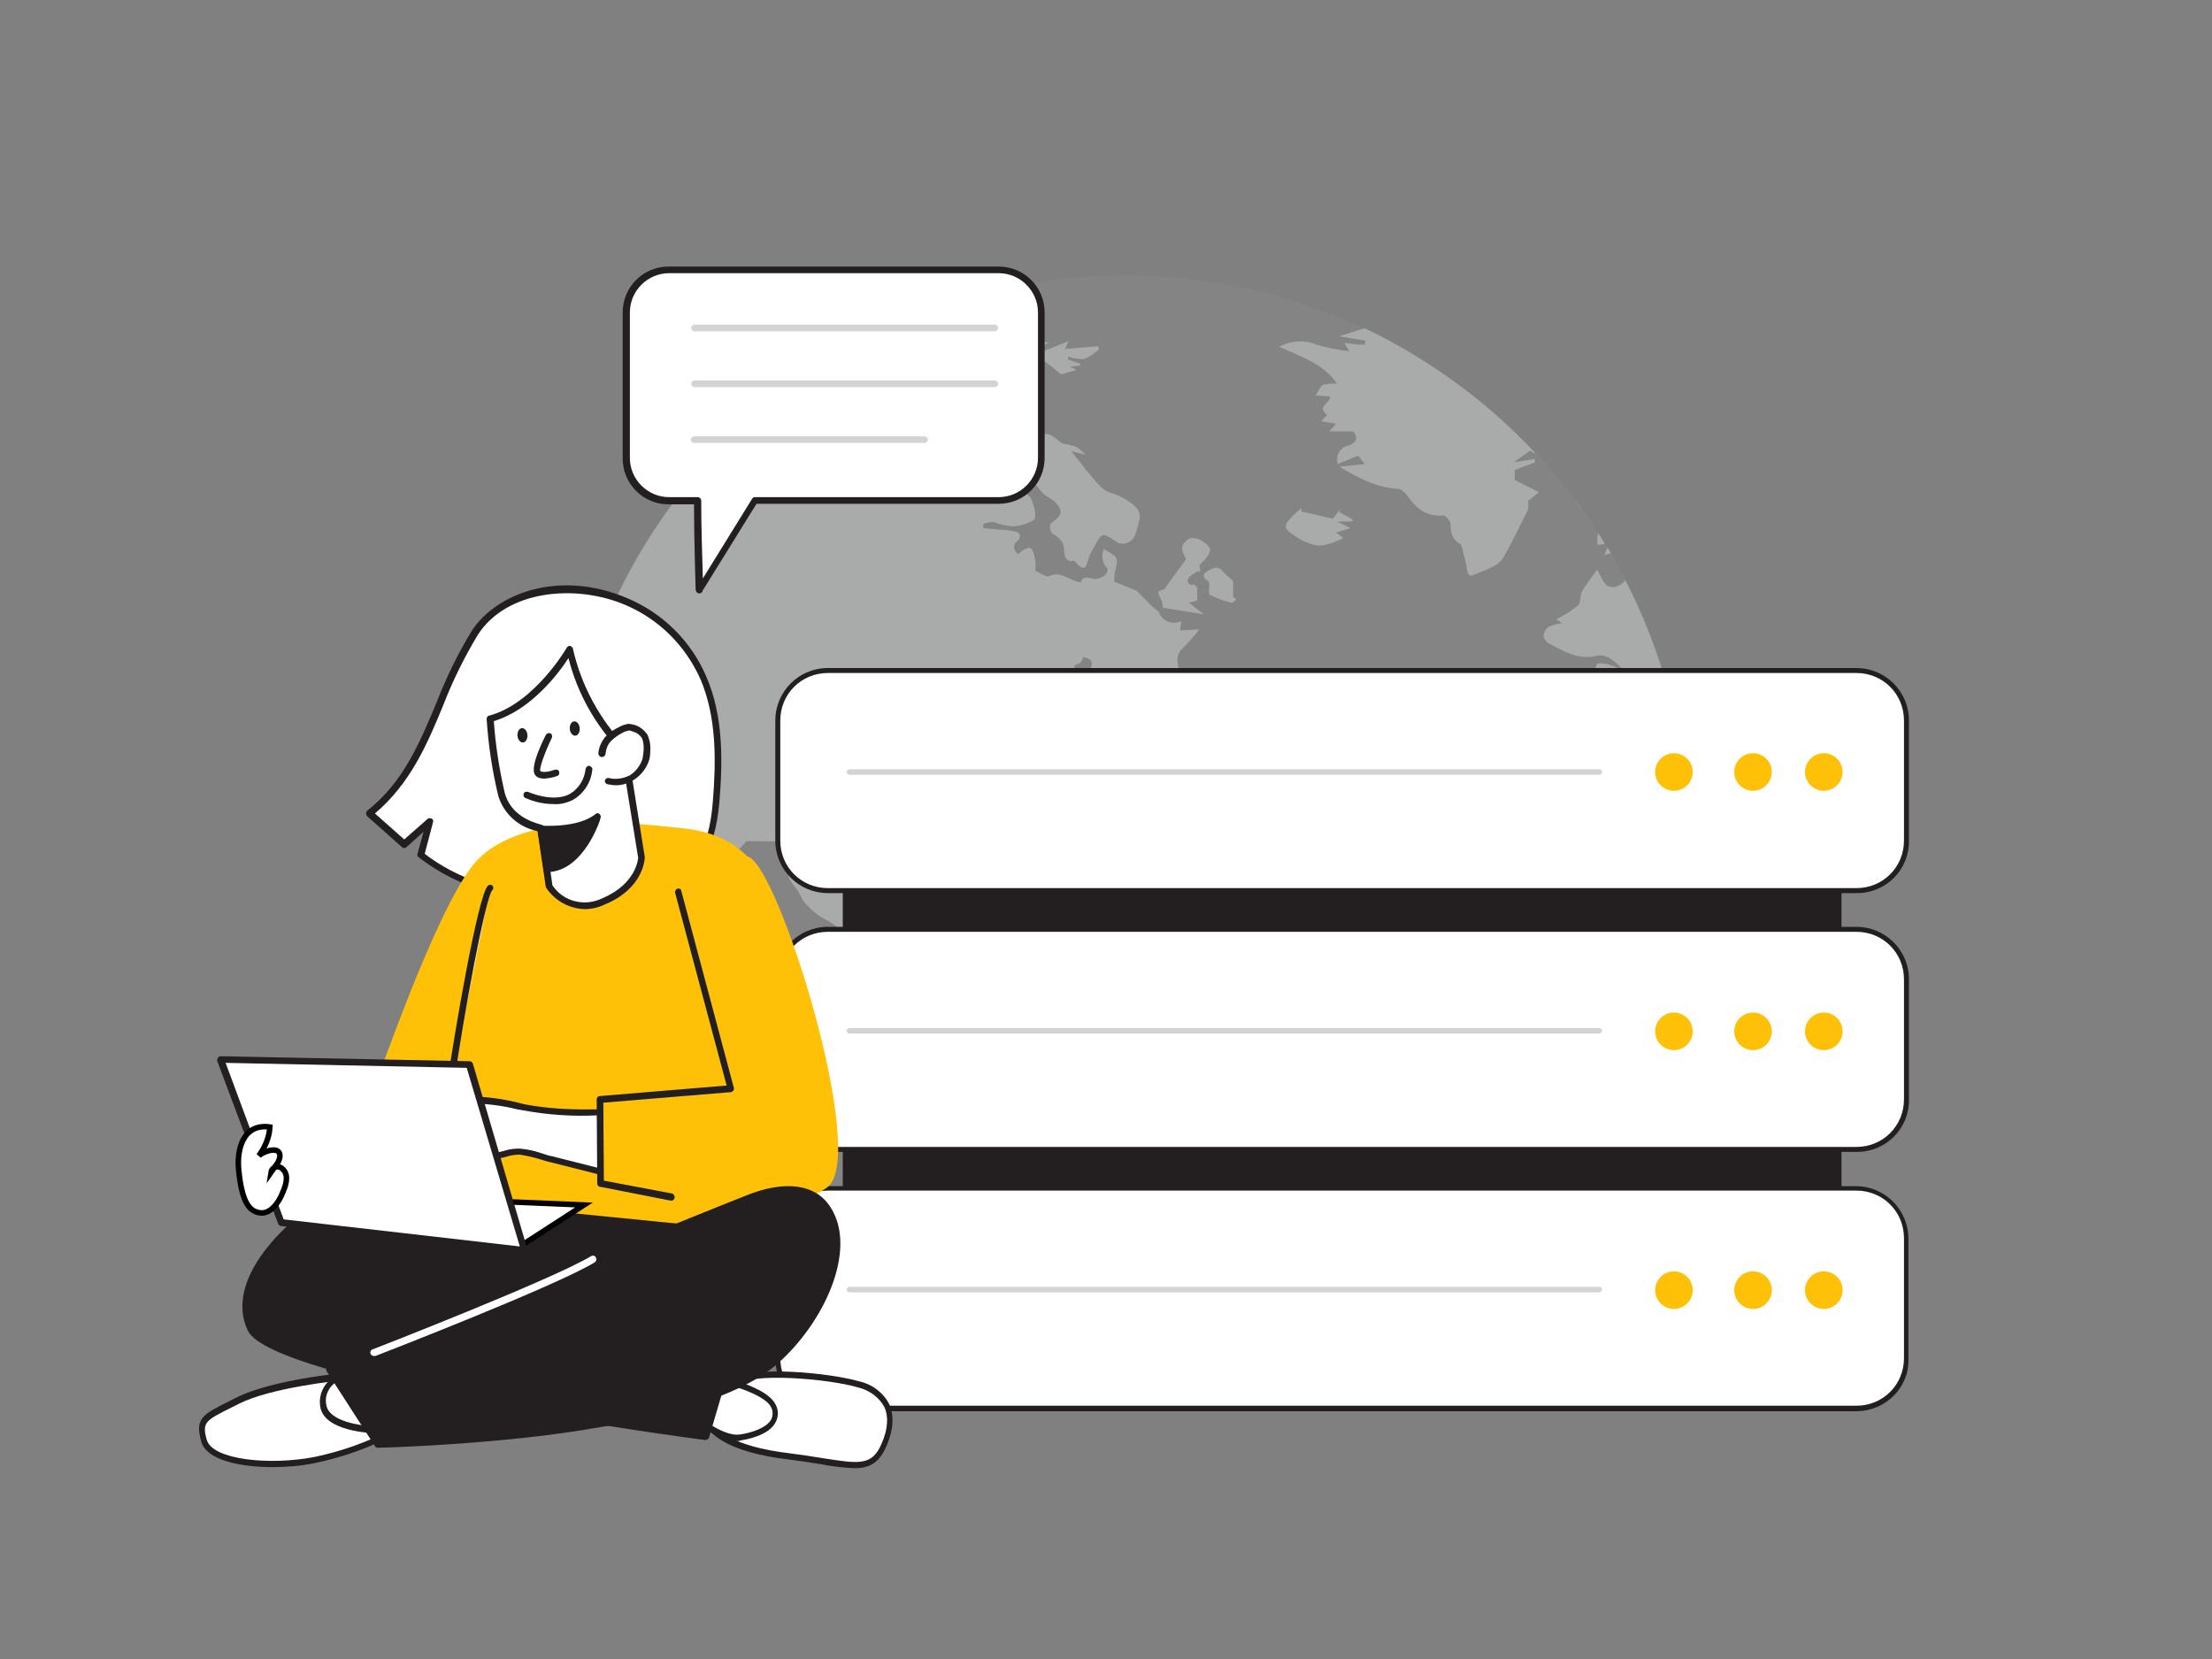 <?xml version="1.0" encoding="utf-8"?>
<!-- Generator: Adobe Illustrator 22.0.1, SVG Export Plug-In . SVG Version: 6.00 Build 0)  -->
<svg version="1.1" id="Layer_1" xmlns="http://www.w3.org/2000/svg" xmlns:xlink="http://www.w3.org/1999/xlink" x="0px" y="0px"
	 viewBox="0 0 400 300" style="enable-background:new 0 0 400 300;" xml:space="preserve">
<rect x="0" y="0" width="400" height="300" fill="#808080" stroke="none"/>
<style type="text/css">
	.st0{opacity:0.5;}
	.st1{opacity:7.000000e-02;fill:#FFFFFF;}
	.st2{fill:#D1D3D4;}
	.st3{fill:#FFFFFF;}
	.st4{fill:#231F20;}
	.st5{fill:#FFC108;}
	.st6{fill:#FFFFFF;stroke:#000000;stroke-miterlimit:10;}
</style>
<g id="_477_data_storage_flatline" class="st0">
	<g id="_489_world_wide_web_flatline">
		<g>
			<circle class="st1" cx="203.5" cy="151.7" r="101.9"/>
			<path class="st2" d="M127.1,84.3c0.7,0.3,1.6,0.3,2.3,0.1l-1.4-1.2c1.8-2,3.8-4,5.8-5.8c-0.1,1.5-1,2.9-2.3,3.7
				c2.2,0.1,3.8-1.2,5.7-1.7c2.2-0.5,4.5-0.9,6.8-1.2l-3.3,2.3c0.6,0.2,1.3,0.5,1.9,0.6c0.6-1.4,1.4-0.3,2.2-0.3
				c1.7-0.1,3.5,1.9,4.7-0.2c0.6,0.1,1.2,0.2,1.8,0.4c1.6,0.5,3.1,1.2,4.4,2.1c1.5,1.2,2,1.4,3.2-0.4l-1.6-0.5v-0.6l3.2-0.7
				c0.1,0.7,0.2,1.5,0.1,2.3c-0.1,0.5-0.4,0.9-0.6,1.3c0.9,0.1,1.9,0.2,2.8,0.4c0.9,0.3,1.7,0.7,2.6,1.1l-0.8,1.6l4.2-0.7l0.2,0.4
				l-1.6,1.1c2.5,0.7,3.9-0.5,3.9-3l2.1-1.1c-0.7-0.1-1.5,0-2.2,0.3c-2.3,0.5-4.6,1.1-6.8-0.1c-1.2-0.6-1.1-1.4,0-2
				c1.4-0.7,2.8-1.3,4.3-1.8c2.6-0.7,5.2-1.2,7.9-1.9l-0.4-0.7c1.2-0.3,2.4-0.6,3.7-0.8c0.8,0.1,1.5,0.3,2.2,0.7l-0.6-1.4
				c1.2,0.6,2.2,1.5,3,1.3c1.6-0.4,2.9,0.9,4.6,0.6c1-0.2,2.2,1.2,3,1.7c0.8,0.1,1.5,0.3,2.3,0.5c0.7,0.4,1.3,0.9,1.9,1.5l-2.6-0.6
				c1.2,1.4,2.5,3.2,3.8,4.7c1,1.1,2,2.5,3.3,2.8c1.7,0.5,3.3,1.4,4.6,2.6c0.5,0.6,0.8,1.3,0.7,2c-0.2,1.1-0.5,2.1-0.9,3.2
				c-0.5,1.1-1.8,1.7-2.9,1.3c-1-0.5-2.3-1.7-2.9-1.4c-0.9,0.4-1.3,1.9-2,2.9c-0.1,0.2-0.2,0.4-0.3,0.6c-0.6,1.2-0.5,4-2.8,1.1
				c-1.8,0.4-1.8-1.1-1.9-2.1c0-1.1-0.7-2-1.6-2.5c-0.7-0.3-1.1-1.1-0.9-1.8c0.1-0.4,0.4-0.6,0.7-0.8c1.4-1,1.6-1.9,0.4-3.2
				c-0.6-0.7-1.6-1.1-2.3-1.7s-1.1-1.5-1.8-2.1c-0.8-0.7-1.7-1.2-2.7-1.5c-0.6-0.2-1.3,0.4-2.2,0.7c1.7,1.3,2.9,2.3,4.1,3.3
				c0.7,0.6,1.5,3.9,0.9,4.3c-1.2,0.7-2.5,1.1-3.8,1.2c-1.2-0.1-2.4-0.4-3.6-0.8c-0.6,0-1.2,0.1-1.8,0.4v0.7l3.2,0.3
				c0.8,0,1.6,0.1,2.5,0.3c1.1,0.2,1.2,1,0.5,1.7c-1,0.9-0.7,1.6,0.1,2.4c2.1-1.7,2.6-1.6,3.1,1.1c0.1,0.6,0.1,1.2,0,1.9
				c0.9,0.4,1.9,1.2,2.5,1c2.2-1.1,3.7,0.9,5.7,1.1c0.6-1.5,1.7-0.6,2.7-0.6c0.7-0.1,1.3-0.3,1.8-0.8c0.3-0.2,0.5-1.1,0.3-1.2
				c-0.9-0.9-1.1-2.3-0.6-3.4c2.7,1.5,2.7,1.5,2,4.2c-0.1,0.6-0.1,1.1-0.1,1.7l4,1.6c1.2,1.2,2.2,2.2,3.1,3.1c0.3,0.3,0.8,0.5,1,0.9
				c0.6,1.5,2.3,2.2,3.8,1.6c0.1,0,0.1,0,0.2-0.1c-0.1,0.6-0.1,1.1-0.2,1.7l3.5-0.2c-1,1.3-2.1,2.5-3.3,3.7c-1.4,1.6-0.3,3.3,0,5
				c3,0.2,5.9-1.1,8.8,0.6c-1.6,3.3,1.1,6.8-0.9,10l-1.9-0.2l-1.2,1.5c-3-0.7-5.8-1.1-6.7-3.7c0-1,0.2-1.7,0-2.1
				c-0.7-1-1.6-1.7-2.4-2.6c-0.5-0.6-1.4-1.3-1.3-1.9c0.1-1.9-1-1.8-2.1-1.4c-0.9,0.5-2.1,0.3-2.7-0.5c-0.7-0.5-1.4-1-2.1-1.4
				c-0.5,0.6-1,1.3-1.5,2c-0.9,1.2-1.9,2.2-3,3.2c-1.9,1.4-4.2,2.5-3.4,5.6l-1.4-1.9c0.2-0.8,0.4-1.3,0.6-2.2l-2.2,0.9
				c0.1-0.4,0-0.6,0.1-0.7c1.3-0.8,2.1-2.5,3.8-2.8c0.5-0.2,0.9-0.6,1.2-1.1c0.5-0.7,0.8-1.5,1.3-2.1c1.3-1.6,1.1-2.5-0.7-2.9
				c-0.1,0.4-0.3,0.8-0.6,1.1c-0.2,0.2-0.8,0.2-0.9,0.4c-0.5,1.8-2,2.3-3.3,3.1c-0.8,0.5-2,1.5-2,2.3c0,3.6-2.6,5.8-3.8,8.6
				c-0.6-0.8-1-1.6-1.4-2.5c-0.1-0.6-0.1-1.2,0.2-1.7c0.4-0.8,0.9-1.6,1.4-2.3c-0.8,0-1.6,0.3-1.8,0.1c-1.4-1.2-1.3-1.3-2.6-0.6
				c0.1,1.3,0.2,2.5,0.3,3.4c-0.6,0.8-0.9,2-1.7,2.4s-1.8,2.1-3.4,0.7c-0.5-0.5-2.3,0.5-3.5,0.7c-0.1,0-0.1,0-0.2,0l-3-1.4
				c0.6,2.8,1.1,4.9,1.6,7.1c0.3,1.4,0.9,2.5,2.6,2.5c0.7,0,1.3,0.8,1.7,1l-2.8,2.9l1.4,1.1l-0.2,0.5l-2.7-0.8
				c-0.4,0.6-0.9,1.4-1.3,2.3c-0.7,1.4-1.4,2.9-2,4.4c-0.5,1.2-1,2.4-1.5,3.6c-0.2,0.9-0.5,1.8-0.9,2.7c-0.5,1-1.1,1.9-1.8,2.7
				c-1.8,2.6-1.8,5.8-2.3,8.8c-0.2,1.1-0.6,1.4-1.6,1c-1.8-0.8-3.5-1.7-5.1-2.7c-1.7-1.1-3.2-2.7-5-3.7c-1.7-0.8-3.1-2-4.3-3.4
				c-0.3-0.4-0.5-0.9-0.8-1.4c-0.2-0.5-0.5-0.9-0.9-1.4c-2-2.3-1.6-4.2,1.1-5.6c0.6-0.3,1-0.9,1.2-1.5c0.2-0.8,0.3-1.6,0.3-2.5
				c0.8,0.8,1.5,1.7,2.1,2.7c0.8,1.6,2,0.6,3.1,0.8l0.3-1.9c0.1-0.4,0.2-0.8,0.4-1.8c0.4,1,0.6,1.4,0.7,1.7l3.1-6.7
				c-1.7-1.9-2-1.8-3.2,0.4c-0.2,0.3-0.3,0.7-0.4,1c-0.8,2.4-3.5,3.7-5.9,2.9c-0.2-0.1-0.4-0.2-0.6-0.3c-0.9,2.2-1.1,2.5-3.5,2.6
				s-5.1,0-7.4,0l-4.2,4.7l1.2,0.5l-2.7,2.4l-1.5-1.8c-0.6,3.4-1.2,7.4-2.2,11.3c-0.8,3.9-2.1,7.8-3.7,11.5c-2.4-2.8-3.5-6.4-3.3-10
				c0.2-0.9,0-1.8-0.3-2.6c-0.9-1.3-2.3-2.2-3.2-3.5c-1.3-2-3.9-3.1-4.4-5.7c0-0.3-0.8-0.7-1.2-0.8c-1.3-0.3-2.7-0.6-4.1-0.9
				c-0.2,1-0.5,2-1,2.9c-0.8,1.1-1.5,2.3-2,3.5c-0.4-3.8-0.7-7.7-0.7-11.6C101.6,126.9,110.7,102.9,127.1,84.3z"/>
			<path class="st2" d="M268.3,230.3c-0.3-0.6-0.5-1.3-0.6-2c0.1-1.5-0.8-2.9-2.1-3.5c-1.7-0.8-3.5-1.2-5.2-1.9
				c-0.4-0.1-0.8-0.3-1-0.6c-0.9-1.4-1.6-2.9-2.1-4.5c-0.4-2.2-0.6-4.4-0.8-6.7c0-0.2,0-0.5-0.1-0.7c-0.9-1.1-1.9-2.2-2.7-3.4
				s-2.1-2.8-2.2-4.3c-0.2-1.7,1-3.3,2.7-3.5c0.1,0,0.2,0,0.2,0c0.3-0.1,0.6-0.3,0.7-0.5c2-2.7,4.9-2.1,7.7-2.1
				c-0.2-1.2,0.3-1.5,1.5-1.8c2.8-0.6,5-1.9,5.8-5.1c0.8-3.2,2.5-4.3,6-4.5c1-0.2,2-0.7,2.8-1.4c0.7-0.5,1.3-1.2,1.8-1.8
				c0.3-0.3,0.6-0.7,0.9-1c1-0.7,1.7-2.1,3-1.8c1.3,0.4,2.8,0.4,4.1,0c1.2-0.6,2.5-1.2,3.9-1.9l1.4,3.7c0.9-1.4,0-2.9-0.2-4.4
				c2.7,1.7,5.8,2.6,6.5,6.3l0.2-0.1C294.6,201.3,283.4,217.9,268.3,230.3z"/>
			<path class="st2" d="M288.7,118.6c-3.4,0.8-6-0.9-8.7-2.3c-0.5-0.3-0.8-0.8-0.9-1.3c0.1-0.7,0.4-1.3,1-1.7
				c0.8-0.3,1.6-0.5,2.4-0.6l-1.1-0.7c1.4-0.7,2.7-1.5,3.9-2.5c0.6-0.5,0.4-1.9,0.8-2.6c0.8-1.3,1.8-2.6,2.7-3.9
				c0.9,1.3,1.2,3.6,3.4,3.1c0.7-0.2,1.3-0.6,1.7-1.2c6.3,12.2,10,25.5,11,39.1c-0.4-0.4-0.8-0.7-1.2-1c-2.8-1.6-3-2.1-2.2-5.3
				c0.1-1,0.1-2.1,0-3.2l-0.7,2.7c-0.7-1.2-1.6-2.1-1.7-3.2c-0.2-1.8-1.1-2.2-2.6-2.3c-0.6-0.1-1.2-0.2-1.8-0.4l0.5-0.2
				c-0.1-0.9,0.1-2.3-0.4-2.6c-1.9-1.2-4-2.2-6-3.1l1.3,2.8l-0.5,0.1l-6.4-3.4l0.3-0.5l0.8,0.5l-0.4-1.5c0.3,0,0.5,0.2,0.7,0.4
				c1.2,1.7,1.8,1.9,3.5,0.6c1.3-0.9,1.8-2,0.4-3.3c-0.1-0.1,0.2-1.1,0.4-1.1c0.7-0.1,1.4,0,2.1,0.2c0.9,0.3,1.8,0.7,2.7,1.1
				C292.4,120.1,290.9,118.1,288.7,118.6z"/>
			<path class="st2" d="M200.6,187.8c-0.5,0.8-0.7,1.7-0.5,2.6c0.8,2.7,0.8,5-1.4,7.2c-1.9,2-2.8,4.7-2.6,7.5c0,0.4-0.1,0.7-0.3,1.1
				c-0.9,1.2-0.4,2.1,0.2,3.3c1.3,2.7,2.6,5.5,0.7,8.6c-1.3,1.8-2.2,4-2.4,6.2c0,2.4-0.8,4.7-2.3,6.4c-1.1,1.1-1.8,2.5-1.8,4.1
				c0.2,1.4-0.5,2.7-1.7,3.3c-0.6-0.2-1.2-0.4-1.8-0.6c-1.7,0-3.4-0.2-5-0.5c-4.1-1.2-6.1-4.7-8.3-8.1c-0.4-0.6-0.1-1.6-0.2-2.8
				c-0.2-0.1-0.8-0.5-1.4-0.8c-1.4-0.5-2.2-2-1.8-3.4c0-0.1,0.1-0.2,0.1-0.3c0.2-0.6,0.5-1.2,0.6-1.9c0.1-0.4,0.1-0.9,0-1.1
				c-1.4-1.2-2.9-2.5-4.3-3.7c-0.9-0.8-2-1.8-2.3-2.8c-0.2-1.6-0.1-3.3,0.2-4.9c0.2-1.1,0.9-2.1,1.1-3.2c0.2-1.1-0.6-2.6,0.7-3.7
				c0.2-0.1,0.1-0.8-0.1-1c-2.1-2.9-3.7-6.2-6.4-8.4c-3.5-2.8-5.3-6.6-7.2-10.3c-0.4-1.1-0.6-2.3-0.7-3.5c2.7,0.7,5,1.3,7.4,1.9
				c0.5,0,1-0.2,1.3-0.6c0.4-0.7,0.3-1.7,0.8-2.2c0.9-1.1,2-1.9,3-2.9c0.5-0.5,1-1.2,1.2-1.9c0.8-2.5,2.6-4.4,2.9-7.1
				c0.2-1.7,1.7-3.2,2.5-4.9c1-2.1,1.8-4.2,2.6-6.4c0.5-1.6,1.4-1.5,2.7-1.1c0.9,0.3,1.9,0.4,2.9,0.2c1.9-0.5,3.8-1.2,5.6-1.9
				c1.7-0.6,3,0.1,3.1,1.8c0.1,1.2,0.6,1.9,1.8,1c1.2-0.8,3.4-0.4,3.8-2.6c0-0.1,0.4,0,0.6-0.1c1.7-0.7,4.1,0.2,5.1-1.6
				c-0.5-1.4-0.9-2.6-1.3-3.9c0.8-0.2,1.6-0.3,2.5-0.3c2.1,0.1,4.2,0.1,6.3,0.4c1.5,0.2,3,0.6,4.4,1.2c2.2,0.9,4.4,1.7,6.4,0.1
				c0.8,1.1,1.8,2.1,2.9,2.9c1.3,0.6,2.1,2,2.1,3.4c0,2.2,1.2,3,3,3.6c0.5,0.1,0.8,0.4,1.1,0.8c1,1.7,2.1,3.4,3,5.2
				c0.6,1.2,1.8,2.3,0.6,4.2c-0.6,1.4-0.6,2.9-0.1,4.3c0.5,1.8,0.7,3.7,0.5,5.6c0,0.4-0.4,0.8-0.7,1.2s-0.7,0.5-0.9,0.8
				c-1,1.6-2,3.2-3.2,4.6c-1.3,1.3-2.7,2.5-4.2,3.6c-0.8,0.7-1.9,0.8-2.9,0.4c-1.5-0.3-3.1-0.4-4.6-0.4c-0.6,0-1.2-0.1-1.8-0.3
				c-1.2-0.5-2.4-0.9-3.6-1.3c-1.2-0.3-2.9-1-3.5,0.8c-0.5,1.7-1.5,1.6-2.8,1.5C201.8,187,201.1,187.3,200.6,187.8z"/>
			<path class="st2" d="M277.7,82c-0.4-0.1-0.7-0.3-1-0.5l-3,2.1l3.8-0.6l0.1,0.6l-3.7,1.4v1.8l4.4,2.2l-2,1.6
				c0.1,0.5,0.1,1.1,0,1.6c-1.4,2.8-2.8,5.7-4.3,8.4c-0.4,0.7-1,1.3-1.7,1.7c-1,0.5-2.1,1-3.2,1.4c-0.8,0.4-1.6,0.8-1.8-0.6
				c-0.2-1.4-0.6-2.7-0.9-4c-0.1-0.2-0.1-0.6-0.3-0.7c-1.5-0.8-1.8-2-1.8-3.7c0-0.5-0.9-1.5-1.3-1.5c-3,0.3-4.8-1.2-6.4-3.4
				c-0.4-0.6-1.2-1.4-1.8-1.4c-3.9-0.2-7.2-2-10.6-4l4.6-0.5l-1.2-1.5l-3.7,1.5c-0.4-1.4,0.3-2.9,1.8-3.3c0,0,0,0,0.1,0
				c1.6-0.6,1.8-1.5,0.9-2.6h-4.3l1.2-1.4l-2.7-0.4L240,75c-2.1-1.4,0.7-2.2,0.5-3.3l-2.6-0.2c0.5-0.7,0.8-1.6,1.3-1.9
				c0.9-0.2,1.8-0.3,2.6-0.2c-2.5-3.7-6.6-4.9-10.5-6.7c2.1-1.1,4.5-1.3,6.7-0.4c2,0.6,4,1,6,1.2c-0.2-0.3-0.6-0.9-0.9-1.5
				c0.8,0.1,1.6,0.2,2.4,0.3c0.4,0,0.9,0,1.3,0l0.1-0.7l-4.8-0.8c1.6-0.4,3.2-1.1,4.8-1.4C258.5,65,268.9,72.6,277.7,82z"/>
			<path class="st2" d="M290.7,99l0.6,1c-0.4,0.1-0.8,0.3-1.2,0.4L290.7,99z"/>
			<path class="st2" d="M285.1,90.9L285.1,90.9c0.4,0.4,0.7,0.8,0.9,1.2L285.1,90.9z"/>
			<path class="st2" d="M288.9,98.5c-0.1-0.7-0.1-1.4,0.1-2.1c0.4,0.6,0.8,1.3,1.2,2L288.9,98.5z"/>
			<path class="st2" d="M209.9,108.3c-0.2-0.5-0.6-1.1-0.4-1.3c0.3-0.2,0.6-0.4,1-0.4c1.4-2,2.7-3.7,4-5.5c-1.1-1.9-1-2.6,0.4-3.6
				c0.9-0.6,2.9,0.2,3.8,1.5c0.4,0.6-0.2,1.7-1.8,3.2l0.2,1.1c-0.3,0-0.5,0-0.7,0.1c-0.6,0.4-1.4,0.8-1.6,1.4s0.4,1.2,1.2,0.9
				c0.2,0.2,0.4,0.4,0.5,0.7c0,0.7,0,1.5,0,2.2L215,109l2.7,2.1l-7.4-1.2C210.2,109.1,210.1,108.6,209.9,108.3z"/>
			<path class="st2" d="M147.6,71.5c1.4,1.5,2.8,2.9,4.4,4.2c-1.9,1.9-4.4,2.1-7.5,2c0.8-0.6,1.5-0.9,1.8-1.4s0.6-1.5,0.3-1.8
				c-1.3-1.6-3-2.9-4.9-3.9c0.6-0.5,1.2-1,1.9-1.4C145.3,69.6,146.6,70.4,147.6,71.5z"/>
			<path class="st2" d="M239.7,98.5c-0.7,0.2-1.5,0.2-2.2,0c-1.1-0.3-2.2-0.8-3.2-1.5c-0.7-0.6-2.3-1.1-1.6-2.5
				c0.8-1,1.6-1.8,2.6-2.6l0.1,0.6l5.6,1.3l1.4-1.8l-0.2,0.6l2.5,1.4l-0.3,0.3h-2.6l2.4,1.2l-2.6,0.8l1.3,1
				C241.8,97.8,240.8,98.3,239.7,98.5z"/>
			<path class="st2" d="M191.9,67.7c-1.2-1-2.2-1.8-3.2-2.5c-0.4-0.2-0.8-0.2-1.2,0c-0.3,0.2-0.4,0.8-0.6,1.2h-3.6l-0.1-0.7l10-4
				l-0.6,1.4l6-0.5l0.1,0.6c-0.8,0.7-1.6,1.3-2.6,1.7c-1,0.1-2-0.1-2.9-0.4l-0.1,0.5l2.3,0.8l-0.1,0.3l-1.8,0.2l1.2,0.6L191.9,67.7z
				"/>
			<path class="st2" d="M218.4,105c-0.9-0.5-1-1.2-0.1-1.7c0.8-0.4,1.8-1.2,2.8,0c0.5,0.6,1.2,1.1,1.9,1.8v2.9l0.6,0.3
				c-0.3,0.3-0.7,0.8-0.9,0.7c-1.3-0.3-2.6-0.8-3.9-1.4c-0.3-0.2-0.1-1.3-0.1-2C218.6,105.3,218.5,105,218.4,105z"/>
			<path class="st2" d="M304,163.1c0.2-0.1,0.5-0.2,0.8-0.3c0,0.4,0,0.9-0.1,1.3c-0.7,0.2-1.4,0.6-2.1,0.9c-0.7,0.4-1.2,1.2-1.9,2.2
				l-3.4-0.4C299.6,165.4,301.8,164.2,304,163.1z"/>
			<path class="st2" d="M290.7,169.3c-0.1-1.6,2.8-2.7,5.5-2l-1.4,1.6l2.8-0.2C295.4,170.2,293,169.1,290.7,169.3z"/>
			<path class="st2" d="M180.3,61.9h9.4c-1.2,0.7-2.5,1.1-3.9,1.3c-1.8,0-3.7-0.1-5.5-0.3V61.9z"/>
			<path class="st2" d="M200.4,125.9l1.2,0.5v3.2c-2.1-0.1-1.1-1.8-1.5-2.7C199.9,126.7,200.2,126.3,200.4,125.9z"/>
			<path class="st2" d="M193.6,131.1h3.3l0.1,0.4l-3,1.9C193.9,132.5,193.7,131.7,193.6,131.1z"/>
		</g>
	</g>
</g>
<path class="st3" d="M121,90.5h5.2c0,6.7,0.3,16.1,0.3,16.1l10-16.1h44.1c4.3,0,7.7-3.5,7.7-7.7V56.5c0-4.3-3.5-7.7-7.7-7.7h-59.7
	c-4.3,0-7.7,3.5-7.7,7.7v26.3C113.3,87.1,116.7,90.5,121,90.5L121,90.5z"/>
<path class="st4" d="M126.5,107.3h-0.2c-0.3-0.1-0.4-0.3-0.5-0.6c0-0.1-0.3-9-0.3-15.5h-4.6c-4.6,0-8.3-3.7-8.3-8.3V56.5
	c0-4.6,3.7-8.3,8.3-8.3h59.7c4.6,0,8.3,3.7,8.3,8.3v26.3c0,4.6-3.7,8.3-8.3,8.3h-43.8l-9.8,15.8C127,107.2,126.7,107.3,126.5,107.3z
	 M121,49.4c-3.9,0-7.1,3.2-7.1,7.1v26.3c0,3.9,3.2,7.1,7.1,7.1h5.2c0.3,0,0.6,0.3,0.6,0.6c0,4.7,0.2,10.9,0.3,14.1l8.9-14.4
	c0.1-0.2,0.3-0.3,0.5-0.3h44.1c3.9,0,7.1-3.2,7.1-7.1V56.5c0-3.9-3.2-7.1-7.1-7.1L121,49.4z"/>
<path class="st2" d="M179.9,59.9h-54.3c-0.3,0-0.6-0.3-0.6-0.6s0.3-0.6,0.6-0.6h54.3c0.3,0,0.6,0.3,0.6,0.6S180.2,59.9,179.9,59.9z"
	/>
<path class="st2" d="M179.9,70h-54.3c-0.3,0-0.6-0.3-0.6-0.6c0-0.3,0.3-0.6,0.6-0.6h54.3c0.3,0,0.6,0.3,0.6,0.6
	C180.5,69.7,180.2,70,179.9,70z"/>
<path class="st2" d="M167.2,80.1h-41.7c-0.3,0-0.6-0.3-0.6-0.6s0.3-0.6,0.6-0.6h41.7c0.3,0,0.6,0.3,0.6,0.6S167.5,80.1,167.2,80.1z"
	/>
<g>
	<rect x="152.9" y="128.8" class="st4" width="179.6" height="123.9"/>
	<path class="st4" d="M332.6,253.2H152.9c-0.3,0-0.5-0.2-0.5-0.5V128.8c0-0.3,0.2-0.5,0.5-0.5h179.6c0.3,0,0.5,0.2,0.5,0.5v123.9
		C333,253,332.8,253.2,332.6,253.2L332.6,253.2z M153.4,252.3h178.7v-123H153.4V252.3z"/>
	<path class="st3" d="M149.7,121.2h186c5,0,9.1,4,9.1,9.1V152c0,5-4,9.1-9.1,9.1h-186c-5,0-9.1-4-9.1-9.1v-21.7
		C140.7,125.4,144.7,121.2,149.7,121.2z"/>
	<path class="st4" d="M335.8,161.5H149.7c-5.2,0-9.5-4.2-9.5-9.5v-21.7c0-5.2,4.2-9.5,9.5-9.5h186c5.2,0,9.5,4.2,9.5,9.5V152
		C345.3,157.2,341.1,161.5,335.8,161.5z M149.7,121.7c-4.8,0-8.6,3.8-8.6,8.6V152c0,4.8,3.8,8.6,8.6,8.6h186c4.8,0,8.6-3.8,8.6-8.6
		v-21.7c0-4.8-3.8-8.6-8.6-8.6L149.7,121.7z"/>
	<path class="st3" d="M149.7,168h186c5,0,9.1,4,9.1,9.1v21.7c0,5-4,9.1-9.1,9.1h-186c-5,0-9.1-4-9.1-9.1v-21.7
		C140.7,172.1,144.7,168,149.7,168z"/>
	<path class="st4" d="M335.8,208.3H149.7c-5.2,0-9.5-4.2-9.5-9.5v-21.7c0-5.2,4.2-9.5,9.5-9.5h186c5.2,0,9.5,4.2,9.5,9.5v21.7
		C345.3,204,341.1,208.3,335.8,208.3z M149.7,168.5c-4.8,0-8.6,3.8-8.6,8.6v21.7c0,4.8,3.8,8.6,8.6,8.6h186c4.8,0,8.6-3.8,8.6-8.6
		v-21.7c0-4.8-3.8-8.6-8.6-8.6H149.7z"/>
	<path class="st3" d="M149.7,214.8h186c5,0,9.1,4,9.1,9.1v21.7c0,5-4,9.1-9.1,9.1h-186c-5,0-9.1-4-9.1-9.1v-21.7
		C140.7,218.9,144.7,214.8,149.7,214.8z"/>
	<path class="st4" d="M335.8,255.2H149.7c-5.2,0-9.5-4.2-9.5-9.5V224c0-5.2,4.2-9.5,9.4-9.5l0,0h186c5.2,0,9.5,4.2,9.5,9.5v21.7
		C345.3,250.8,341.1,255.1,335.8,255.2L335.8,255.2z M149.7,215.3c-4.8,0-8.6,3.8-8.6,8.6v21.7c0,4.8,3.8,8.6,8.6,8.6h186
		c4.8,0,8.6-3.8,8.6-8.6v-21.7c0-4.8-3.8-8.6-8.6-8.6H149.7L149.7,215.3z"/>
	<path class="st2" d="M289.1,140.1H153.6c-0.3,0-0.5-0.3-0.5-0.5s0.2-0.4,0.5-0.5h135.6c0.3,0,0.5,0.2,0.5,0.5
		S289.5,140.1,289.1,140.1L289.1,140.1z"/>
	<circle class="st5" cx="329.8" cy="139.6" r="3.4"/>
	<path class="st2" d="M289.1,186.9H153.6c-0.3,0-0.5-0.3-0.5-0.5c0-0.3,0.2-0.4,0.5-0.5h135.6c0.3,0,0.5,0.2,0.5,0.5
		C289.7,186.6,289.5,186.9,289.1,186.9L289.1,186.9z"/>
	<circle class="st5" cx="329.8" cy="186.5" r="3.4"/>
	<path class="st2" d="M289.1,233.7H153.6c-0.3,0-0.5-0.3-0.5-0.5c0-0.3,0.2-0.4,0.5-0.5h135.6c0.3,0,0.5,0.2,0.5,0.5
		C289.7,233.4,289.5,233.7,289.1,233.7L289.1,233.7z"/>
	<circle class="st5" cx="329.8" cy="233.3" r="3.4"/>
	<circle class="st5" cx="317" cy="139.6" r="3.4"/>
	<circle class="st5" cx="317" cy="186.5" r="3.4"/>
	<circle class="st5" cx="317" cy="233.3" r="3.4"/>
	<circle class="st5" cx="302.7" cy="139.6" r="3.4"/>
	<circle class="st5" cx="302.7" cy="186.5" r="3.4"/>
	<circle class="st5" cx="302.7" cy="233.3" r="3.4"/>
</g>
<g>
	<path class="st2" d="M149.8,225.8c0.6,1.4,0.5,4.1-0.6,5c-0.8,0.8-2.1,0.7-2.9-0.2c-0.2-0.2-0.3-0.4-0.4-0.7c-1.1-3.5-2-7-3-10.6
		c-0.1-0.3,0-0.6-0.2-0.8c-0.9-1.3-0.6-3.1,0.6-4.2c2,1.5,2.3,4.9,5.9,4.7c0,1.2-0.1,2.3,0,3.4C149.2,223.7,149.4,224.8,149.8,225.8
		z"/>
	<path class="st2" d="M106.6,190.2c-0.5-0.2-1.2-1.2-1.1-1.6c0.5-1.2,1.1-2.3,1.9-3.3l0.6,0.2c0,1.1,0,2.3,0,3.4
		S107.7,190.6,106.6,190.2z"/>
	<path class="st3" d="M118.9,160.5c-1,0.3-2,0.5-3.1,0.7c-13.6,2.5-28.8,1.9-39.7-6.6l1.6-6l-4.6,4.1l-6.3-5.6
		c10.7-8.5,12.1-21.9,19.1-32.6c5.7-8.8,18.6-9.4,27.5-5.7c6.2,2.7,11.2,7.6,13.9,13.8c3,6.9,2.9,14.8,2.3,22.4
		C128.9,153.4,126.3,158.2,118.9,160.5z"/>
	<path class="st4" d="M102.3,163.1c-9,0-18.7-1.9-26.6-8.1c-0.2-0.1-0.3-0.4-0.2-0.6l1.1-4l-3.1,2.8c-0.2,0.2-0.6,0.2-0.8,0
		l-6.3-5.6c-0.1-0.1-0.2-0.3-0.2-0.5s0.1-0.4,0.2-0.5c6.6-5.2,9.5-12.3,12.6-19.7c1.7-4.4,3.8-8.7,6.3-12.8
		c4.4-6.8,15.8-11.2,28.2-5.9c6.4,2.7,11.5,7.8,14.2,14.1c3.1,7.1,3,15.1,2.4,22.6c-0.8,9.4-3.9,13.9-11.1,16.1l0,0
		c-1,0.3-2.1,0.5-3.2,0.7C111.4,162.6,106.9,163,102.3,163.1z M76.8,154.4c11.6,8.9,27.5,8.3,38.9,6.3c1-0.2,2-0.4,3-0.7
		c6.7-2,9.5-6.2,10.2-15c0.6-7.4,0.7-15.2-2.2-22.1c-2.7-6.1-7.5-10.9-13.6-13.5c-8.9-3.8-21.4-2.8-26.7,5.4
		c-2.4,4-4.5,8.2-6.2,12.6c-2.9,7.1-6,14.3-12.4,19.7l5.3,4.7l4.2-3.7c0.2-0.2,0.6-0.2,0.9,0c0.1,0.2,0.2,0.4,0.1,0.6L76.8,154.4z
		 M118.9,160.5L118.9,160.5z"/>
	<path class="st3" d="M63.6,248.9c-1.7,0-14.6,1.4-20.6,4.4s-7.4,3.2-6.1,7.3c1.2,4,11.8,5,19.9,3.5c5.2-1.1,10.2-2.9,14.9-5.4
		L63.6,248.9z"/>
	<path class="st4" d="M49.3,265.3c-6,0-12-1.3-12.9-4.6c-1.2-4.2,0.2-4.9,5-7.3l1.4-0.7c6.1-3.1,19-4.5,20.8-4.5
		c0.2,0,0.3,0.1,0.4,0.2l8.1,9.8c0.1,0.1,0.1,0.3,0.1,0.5s-0.1,0.3-0.3,0.4c-4.7,2.6-9.8,4.4-15.1,5.5
		C54.3,265.1,51.8,265.3,49.3,265.3z M63.4,249.5c-2.5,0.1-14.5,1.5-20.1,4.3l-1.4,0.7c-4.8,2.4-5.4,2.7-4.5,5.9
		c1.1,3.6,11.3,4.6,19.3,3.1c4.9-1,9.7-2.7,14.1-5L63.4,249.5z"/>
	<path class="st3" d="M61.9,248.9c-2.3,0.6-3.9,2.9-3.5,5.2c0.6,4.3,9.6,4.5,10.2,4.5S61.9,248.9,61.9,248.9z"/>
	<path class="st4" d="M68.6,259.2L68.6,259.2c-1.7,0-10.1-0.4-10.7-4.9c-0.4-2.7,1.3-5.2,3.9-5.9c0.2,0,0.4,0,0.6,0.2
		c7.1,9.6,7,9.9,6.8,10.3C69,259.1,68.8,259.2,68.6,259.2z M61.7,249.5c-1.9,0.6-3.1,2.6-2.7,4.5c0.4,3.1,6.4,3.8,8.7,4
		C66.7,256.5,64.1,252.9,61.7,249.5z"/>
	<path class="st3" d="M129.2,258.7c0.3,0.1,2.7,3.3,13.5,4.6c10.8,1.3,14.7,3.6,17.2-2.1s0.7-9.3-4.5-10.9s-19.9-3-22.8-0.3
		C129.6,252.8,129.2,258.7,129.2,258.7z"/>
	<path class="st4" d="M154.5,265.5c-2-0.1-3.9-0.3-5.9-0.7c-1.8-0.3-3.8-0.6-6.1-0.9c-4.5-0.5-10.5-1.8-13.6-4.6l-0.1-0.1
		c-0.2-0.1-0.3-0.3-0.2-0.5c0-0.3,0.5-6.1,3.5-9c3.2-3,18.2-1.4,23.3,0.1c2.3,0.5,4.3,2,5.4,4.1c0.9,2,0.8,4.6-0.5,7.6
		S157.3,265.5,154.5,265.5z M129.8,258.5c2.9,2.6,8.7,3.8,13,4.3c2.3,0.3,4.3,0.6,6.1,0.9c6.4,1,8.8,1.4,10.5-2.6
		c1.2-2.7,1.3-5,0.5-6.7c-1-1.8-2.7-3-4.7-3.5c-5.4-1.6-19.6-2.8-22.2-0.4C130.5,252.7,129.9,257.4,129.8,258.5z"/>
	<path class="st3" d="M125.7,256.4c0,0,4.9,4.1,8.1,3.6s7.8-2.2,5.9-5.8c-1.8-3.5-13.5-5.6-13.5-5.6L125.7,256.4z"/>
	<path class="st4" d="M133.3,260.6c-3.4,0-7.8-3.6-8-3.8c-0.1-0.1-0.2-0.3-0.2-0.5l0.6-7.8c0-0.2,0.1-0.3,0.2-0.4
		c0.1-0.1,0.3-0.1,0.4-0.1c1.2,0.2,12,2.2,13.9,5.9c0.6,1,0.6,2.2,0.1,3.2c-1.2,2.5-5.3,3.2-6.5,3.4
		C133.7,260.6,133.5,260.6,133.3,260.6z M126.3,256.1c1,0.8,4.9,3.7,7.5,3.3c2.1-0.3,4.9-1.2,5.7-2.8c0.3-0.7,0.3-1.5-0.1-2.2
		c-1.3-2.5-8.9-4.5-12.5-5.2L126.3,256.1z"/>
	<path class="st4" d="M67.1,222.2c0,0,5.1,20.1,23.9,23.9s28.5,2.8,35.2-9.9s2.2-20.4,2.2-20.4l-59.3-1.2L67.1,222.2z"/>
	<path class="st4" d="M106.5,248.7c-5.3-0.1-10.5-0.8-15.6-2c-18.9-3.9-24.4-24.2-24.4-24.4c0-0.1,0-0.2,0-0.3l2.1-7.6
		c0.1-0.3,0.3-0.5,0.6-0.5l59.3,1.2c0.2,0,0.4,0.1,0.5,0.3c0.2,0.3,4.5,8.2-2.2,21C122,245.5,115.7,248.7,106.5,248.7z M67.7,222.2
		c0.5,1.8,6.1,19.8,23.4,23.3c18,3.7,27.8,3.2,34.5-9.5c5.7-10.8,3.1-18,2.5-19.5l-58.4-1.1L67.7,222.2z"/>
	<path class="st5" d="M132.9,222.3c0,0,9.7-31.4,8.4-51.1s-14.1-21.1-18.6-21.5s-28-4-36.9,6.4c-8.8,10.4-24.4,59.1-24.4,59.1
		L132.9,222.3z"/>
	<path class="st3" d="M97.9,149.9l1.5,10.5c2.2,3.3,6.4,4.4,9.9,2.7c6.6-2.8,6.7-7.8,6.7-7.8l-3.1-19.4c-5-5-8.4-11.4-10-18.3
		c0,0-5.8,10.2-14.3,12.5c0.3,4.6,1,9.2,2.1,13.7C92.2,148.9,97.7,149.8,97.9,149.9z"/>
	<path class="st4" d="M105.7,164.4c-2.8-0.1-5.3-1.5-6.9-3.8c0-0.1-0.1-0.1-0.1-0.2l-1.5-10.1c-3.4-0.7-6.1-3.1-7.1-6.4
		c-1.1-4.6-1.8-9.2-2.1-13.9c0-0.3,0.2-0.6,0.5-0.6c8.1-2.2,13.9-12.1,14-12.3c0.2-0.3,0.5-0.4,0.8-0.2c0.1,0.1,0.3,0.2,0.3,0.4
		c1.5,6.7,4.9,12.9,9.7,17.9c0.1,0.1,0.2,0.2,0.2,0.4l3.1,19.4c0,0.3-0.2,5.6-7.1,8.5C108.3,164.1,107,164.4,105.7,164.4z
		 M99.9,160.1c2,3,5.9,3.9,9.1,2.3c6.1-2.6,6.4-7.2,6.4-7.3l-3.1-19.1c-4.6-4.8-7.9-10.6-9.5-17c-1.8,2.8-6.8,9.4-13.5,11.4
		c0.3,4.4,1,8.8,2,13.1c1.1,3.8,4.6,5.1,6.5,5.6c0.1,0,0.2,0.1,0.3,0.1c0.2,0.1,0.3,0.3,0.3,0.4L99.9,160.1z"/>
	<path class="st3" d="M108.8,136.1c0.1-1,0.5-1.9,1.2-2.6c0.6-0.7,1.4-1.2,2.2-1.6c0.4-0.3,0.9-0.4,1.4-0.5c0.4,0,0.7,0.1,1,0.2
		c0.8,0.2,1.5,0.8,1.9,1.5c0.3,0.6,0.4,1.3,0.4,2s0,1.5-0.2,2.2c-0.7,3-3.7,4.7-6.7,4c0,0,0,0-0.1,0"/>
	<path class="st4" d="M111.4,142c-0.5,0-1.1-0.1-1.6-0.2c-0.3-0.1-0.5-0.4-0.4-0.7s0.4-0.5,0.7-0.4l0,0c1.3,0.3,2.6,0.1,3.8-0.5
		c1.1-0.7,1.9-1.8,2.3-3c0.1-0.7,0.2-1.3,0.2-2c0-0.6-0.1-1.1-0.3-1.7c-0.4-0.6-0.9-1-1.6-1.2c-0.3-0.1-0.5-0.2-0.8-0.2
		c-0.4,0.1-0.8,0.2-1.1,0.4c-0.8,0.4-1.5,0.9-2.1,1.5s-0.9,1.4-1,2.3c0,0.3-0.3,0.6-0.7,0.6c-0.3,0-0.6-0.3-0.6-0.7
		c0.1-1.1,0.6-2.2,1.3-3c0.7-0.7,1.5-1.3,2.4-1.7c0.5-0.3,1.1-0.5,1.7-0.6c0.4,0,0.8,0.1,1.2,0.2c0.9,0.3,1.7,0.9,2.3,1.8
		c0.3,0.7,0.5,1.5,0.5,2.2c0,0.8,0,1.6-0.2,2.3C116.6,140,114.1,142,111.4,142L111.4,142z"/>
	<path class="st3" d="M99.3,133.1c0,0-3,5.9-2,6.7s3.3-0.1,3.3-0.1"/>
	<path class="st4" d="M98.5,140.8c-0.6,0-1.2-0.1-1.6-0.5c-1.1-1,0.4-4.6,1.8-7.4c0.2-0.3,0.5-0.4,0.8-0.3c0.3,0.1,0.4,0.5,0.3,0.8
		l0,0c-1.3,2.7-2.3,5.5-2.1,6c0.4,0.4,1.8,0.1,2.6-0.2c0.3-0.1,0.7,0,0.8,0.3c0.1,0.3,0,0.7-0.3,0.8
		C100.1,140.6,99.3,140.7,98.5,140.8z"/>
	
		<ellipse transform="matrix(0.997 -8.124225e-02 8.124225e-02 0.997 -10.356 8.876)" class="st4" cx="103.9" cy="131.7" rx="0.9" ry="1.3"/>
	
		<ellipse transform="matrix(0.997 -7.428531e-02 7.428531e-02 0.997 -9.619 7.387)" class="st4" cx="94.5" cy="133" rx="0.9" ry="1.3"/>
	<path class="st4" d="M100.1,145.4c-1.8,0-3.5-0.4-5.1-1.1c-0.3-0.1-0.4-0.5-0.3-0.8l0,0c0.1-0.3,0.5-0.4,0.8-0.3l0,0
		c0,0,4.4,2,7.5,0.4c1.7-1,2.7-2.7,2.9-4.6c0.1-0.3,0.4-0.6,0.7-0.5c0.3,0.1,0.6,0.4,0.5,0.7c-0.2,2.3-1.6,4.4-3.6,5.5
		C102.4,145.2,101.3,145.5,100.1,145.4z"/>
	<path class="st4" d="M97.9,149.9c0,0,6.8,0.6,10.3-2.2c0,0-3,9.4-9.2,9.4L97.9,149.9z"/>
	<path class="st4" d="M98.9,157.7c-0.3,0-0.6-0.2-0.6-0.5l-1.1-7.2c-0.1-0.3,0.2-0.6,0.5-0.7c0.1,0,0.1,0,0.2,0s6.6,0.5,9.8-2.1
		c0.2-0.2,0.5-0.2,0.7,0s0.3,0.4,0.2,0.7C108.6,148.2,105.5,157.7,98.9,157.7z M98.5,150.5l0.9,5.9c3.9-0.4,6.4-4.8,7.5-7.4
		C104.2,150.1,101.4,150.6,98.5,150.5L98.5,150.5z"/>
	<path class="st5" d="M135.2,154.9c5.4,1.1,22,54.1,14.4,59.8c-11.9,8.8-48.1-3.2-48.1-3.2l3.7-15.6c0,0,26.1,1.2,26.6-4.1
		s-14.6-30.5-12.5-34.2C121.5,153.8,135.2,154.9,135.2,154.9z"/>
	<path class="st3" d="M107.9,201.1c-4.3,0.2-8.7-0.1-13-0.9c-3.2-0.8-6.4-1.3-9.7-1.3c-4.3,0.1-8.6,1-12.6,2.6
		c-0.2,0-0.3,0.1-0.4,0.3c-0.4,0.5,0.5,1.1,1.2,1.1c1.7,0.1,3.5-0.1,5.1-0.5c-4.2,1.5-8.1,3.5-11.7,6c-0.4,0.3-0.9,0.7-0.7,1.2
		c0.2,0.5,1,0.4,1.6,0.2l9.4-4.1c-2.4,0.9-4.7,2.2-6.7,3.9c-0.3,0.2-0.6,0.6-0.5,0.9c0.1,0.6,1.1,0.5,1.6,0.2c2.9-1.4,5.6-3,8.2-4.8
		l-5.9,4.3c-0.1,0.5,0.4,0.9,0.9,0.9s0.9-0.2,1.3-0.4l6.5-3.6l-4.1,2.7c-0.6,0.4-1.4,1.1-1.1,1.8s1.6,0.6,2.5,0.3
		c3.3-1.4,6.8-2.4,10.4-3c1.3-0.4,2.5-0.6,3.9-0.7c2,0.3,3.9,0.7,5.8,1.3l8.7,2.2"/>
	<path class="st4" d="M78.5,212.7c-0.3,0-0.5,0-0.8-0.1c-0.4-0.1-0.6-0.4-0.8-0.8c-0.1-0.3-0.1-0.7,0-1l-0.5,0.3
		c-0.5,0.3-1.1,0.5-1.6,0.5c-0.4,0-0.9-0.2-1.1-0.6c-0.1-0.2-0.2-0.4-0.3-0.6c-0.5,0.3-1,0.5-1.6,0.8s-1.2,0.4-1.9,0.1
		c-0.3-0.2-0.5-0.4-0.6-0.8c-0.1-0.4,0-0.8,0.3-1.1l-1.8,0.8c-0.5,0.2-1.1,0.3-1.7,0.1c-0.3-0.1-0.5-0.3-0.6-0.6
		c-0.3-0.6,0-1.3,0.9-1.9c2.4-1.7,5-3.1,7.7-4.3h-0.9c-0.7,0-1.3-0.4-1.7-1c-0.2-0.3-0.1-0.7,0.1-1c0.2-0.2,0.4-0.4,0.7-0.5
		c4.1-1.6,8.4-2.5,12.8-2.7c2.9,0,5.8,0.4,8.6,1.1l1.2,0.3c4.2,0.8,8.6,1,12.9,0.9l0,0c0.3,0,0.5,0.2,0.6,0.5c0,0.3-0.2,0.6-0.6,0.6
		l0,0c-4.4,0.2-8.8-0.1-13.1-0.9l-1.2-0.2c-2.7-0.7-5.5-1-8.4-1.1c-4.2,0.1-8.4,1-12.4,2.6h-0.1c0.2,0.1,0.4,0.2,0.7,0.2
		c1.7,0.1,3.3-0.1,4.9-0.5c0.3-0.1,0.6,0.1,0.7,0.4c0.1,0.3-0.1,0.6-0.4,0.7c-4.1,1.4-8,3.4-11.6,5.8c-0.4,0.3-0.5,0.5-0.5,0.5
		s0.4,0.1,0.8-0.1l7.3-3.2c0.7-0.3,1.4-0.7,2.2-0.9c0.3-0.1,0.6,0,0.7,0.3s0,0.6-0.3,0.7l-2.1,0.9c-1.6,0.8-3.1,1.8-4.5,2.9
		c-0.3,0.3-0.3,0.4-0.3,0.4c0.3,0,0.6,0,0.9-0.1c2.8-1.3,5.6-2.9,8.1-4.7c0.3-0.2,0.6-0.1,0.8,0.1c0.2,0.3,0.1,0.6-0.1,0.8l-5.4,4.1
		c0.1,0.1,0.2,0.1,0.3,0.1c0.4,0,0.7-0.2,1-0.4l6.5-3.6c0.3-0.1,0.6-0.1,0.7,0.2c0.2,0.3,0.1,0.6-0.2,0.8l-4.1,2.7
		c-0.5,0.3-1,0.8-0.9,1.2c0,0.1,0.1,0.1,0.2,0.2c0.5,0.1,1,0,1.5-0.2c3.4-1.4,6.9-2.4,10.5-3c0.4-0.1,0.8-0.2,1.2-0.3
		c0.9-0.3,1.8-0.4,2.7-0.4c1.4,0.1,2.8,0.4,4.2,0.9c0.6,0.2,1.2,0.4,1.8,0.5l8.7,2.2c0.3,0.1,0.5,0.4,0.4,0.7l0,0
		c-0.1,0.3-0.4,0.5-0.6,0.4l0,0l-8.7-2.2c-0.6-0.1-1.2-0.3-1.8-0.5c-1.3-0.4-2.6-0.7-3.9-0.9c-0.8,0-1.7,0.1-2.5,0.4
		c-0.4,0.1-0.9,0.2-1.3,0.3c-3.5,0.6-7,1.6-10.3,2.9C79.6,212.6,79,212.7,78.5,212.7z"/>
	<path class="st3" d="M88.6,160.7c-1.5,1.4-5.6,24.4-7.1,35.2"/>
	<path class="st4" d="M81.5,196.4L81.5,196.4c-0.4,0-0.6-0.3-0.6-0.6l0,0c1.1-8,5.5-33.8,7.3-35.6c0.2-0.2,0.5-0.3,0.8-0.1
		c0.2,0.2,0.3,0.5,0.1,0.8L89,161c-1.2,1.3-5.2,22.7-6.9,34.9C82.1,196.2,81.8,196.4,81.5,196.4z"/>
	<path class="st4" d="M121.2,217.1L121.2,217.1l-12.7-2.5c-0.3,0-0.5-0.3-0.5-0.6l-0.1-15.2c0-0.3,0.2-0.6,0.6-0.6l22.9-1.9
		l-9.3-34.8c-0.1-0.3,0.1-0.7,0.4-0.8s0.7,0.1,0.7,0.4l0,0l9.5,35.6c0.1,0.3-0.1,0.7-0.5,0.8c0,0,0,0-0.1,0l-23,1.9l0.1,14.1
		l12.2,2.3c0.3,0,0.6,0.3,0.6,0.7S121.6,217.2,121.2,217.1L121.2,217.1z"/>
	<path class="st4" d="M53.2,221.3c0,0-12.2,9.9-7.9,19s82.2,19.5,82.2,19.5l3.5-11.9C131,247.9,69.9,216.7,53.2,221.3z"/>
	<path class="st4" d="M127.5,260.4L127.5,260.4c-3.3-0.4-78.3-10.5-82.7-19.8c-4.4-9.3,7.5-19.3,8.1-19.7c0.1-0.1,0.1-0.1,0.2-0.1
		c16.7-4.7,75.8,25.3,78.3,26.6c0.3,0.1,0.4,0.4,0.3,0.7l-3.5,11.9C128.1,260.2,127.8,260.4,127.5,260.4z M53.5,221.9
		c-1.1,1-11.5,10.1-7.6,18.2c3.4,7.1,59.3,16.1,81.2,19.1l3.2-10.9C124.7,245.4,69.2,217.8,53.5,221.9z"/>
	<path class="st4" d="M135.1,216.8c0,0-60.5,24.5-75.5,30.9l8.7,13.5c0,0,55.9-1.1,71.9-15.1C156.3,232,155.2,208.6,135.1,216.8z"/>
	<path class="st4" d="M68.3,261.8c-0.2,0-0.4-0.1-0.5-0.3L59.1,248c-0.1-0.1-0.1-0.3-0.1-0.5s0.2-0.3,0.3-0.4
		c14.8-6.4,74.9-30.7,75.6-30.9l0,0c7.1-2.9,12.8-2.1,15.4,2.3c4.7,7.6-1.2,20.6-9.7,28.1c-6.7,5.9-21,10.3-42.3,13
		C82.5,261.5,68.4,261.8,68.3,261.8L68.3,261.8z M60.5,248l8.1,12.6c4.7-0.1,56.2-1.8,71.2-15c10-8.8,13-20.8,9.5-26.5
		c-2.4-3.8-7.4-4.5-13.9-1.8l0,0C134.7,217.6,76.4,241.2,60.5,248z M135.1,216.8L135.1,216.8z"/>
	<path class="st3" d="M50.6,209.3c-0.1,0.3-0.2,0.7-0.4,1L49,212c0.1-0.7,0.8-1.1,1.4-1c0.1,0,0.2,0.1,0.3,0.1
		c0.7,0.4,1.1,1.1,1.1,1.9c0,0.8-0.2,1.5-0.5,2.2c-0.8,2.2-2.7,5.3-5.5,3.7c-1.9-1.1-2.4-5.1-2.6-7c-0.5-3.9,0.7-8.8,5.6-8.1
		c-0.1,1.9-0.9,3.7-2,5.2C47.6,208.2,50.9,207,50.6,209.3z"/>
	<path class="st3" d="M67.6,245.2c-0.3,0-0.5-0.2-0.6-0.4c-0.1-0.3,0-0.7,0.4-0.8c0.3-0.1,32.4-12.6,39.4-16.8
		c0.3-0.2,0.7-0.2,0.9,0.1c0.2,0.3,0.2,0.7-0.1,0.9l-0.1,0.1c-7.1,4.3-38.3,16.4-39.6,16.9C67.8,245.2,67.7,245.2,67.6,245.2z"/>
</g>
<polygon class="st6" points="94,225.4 105.6,217.9 79.2,216.8 "/>
<polygon class="st3" points="50.8,221.1 39.8,191.6 84.8,192.5 94.9,226.1 "/>
<path class="st4" d="M94.9,226.7L94.9,226.7l-44.1-5c-0.2,0-0.4-0.2-0.5-0.4l-11-29.4c-0.1-0.2,0-0.4,0.1-0.6
	c0.1-0.2,0.3-0.3,0.5-0.3l45,0.9c0.3,0,0.5,0.2,0.6,0.4l9.9,33.7c0.1,0.2,0,0.4-0.1,0.6C95.2,226.6,95,226.7,94.9,226.7z
	 M51.3,220.5l42.7,4.9l-9.6-32.3l-43.6-0.9L51.3,220.5z"/>
<path class="st6" d="M50.6,209.3c-0.1,0.3-0.2,0.7-0.4,1L49,212c0.1-0.7,0.8-1.1,1.4-1c0.1,0,0.2,0.1,0.3,0.1
	c0.7,0.4,1.1,1.1,1.1,1.9c0,0.8-0.2,1.5-0.5,2.2c-0.8,2.2-2.7,5.3-5.5,3.7c-1.9-1.1-2.4-5.1-2.6-7c-0.5-3.9,0.7-8.8,5.6-8.1
	c-0.1,1.9-0.9,3.7-2,5.2C47.6,208.2,50.9,207,50.6,209.3z"/>
</svg>
